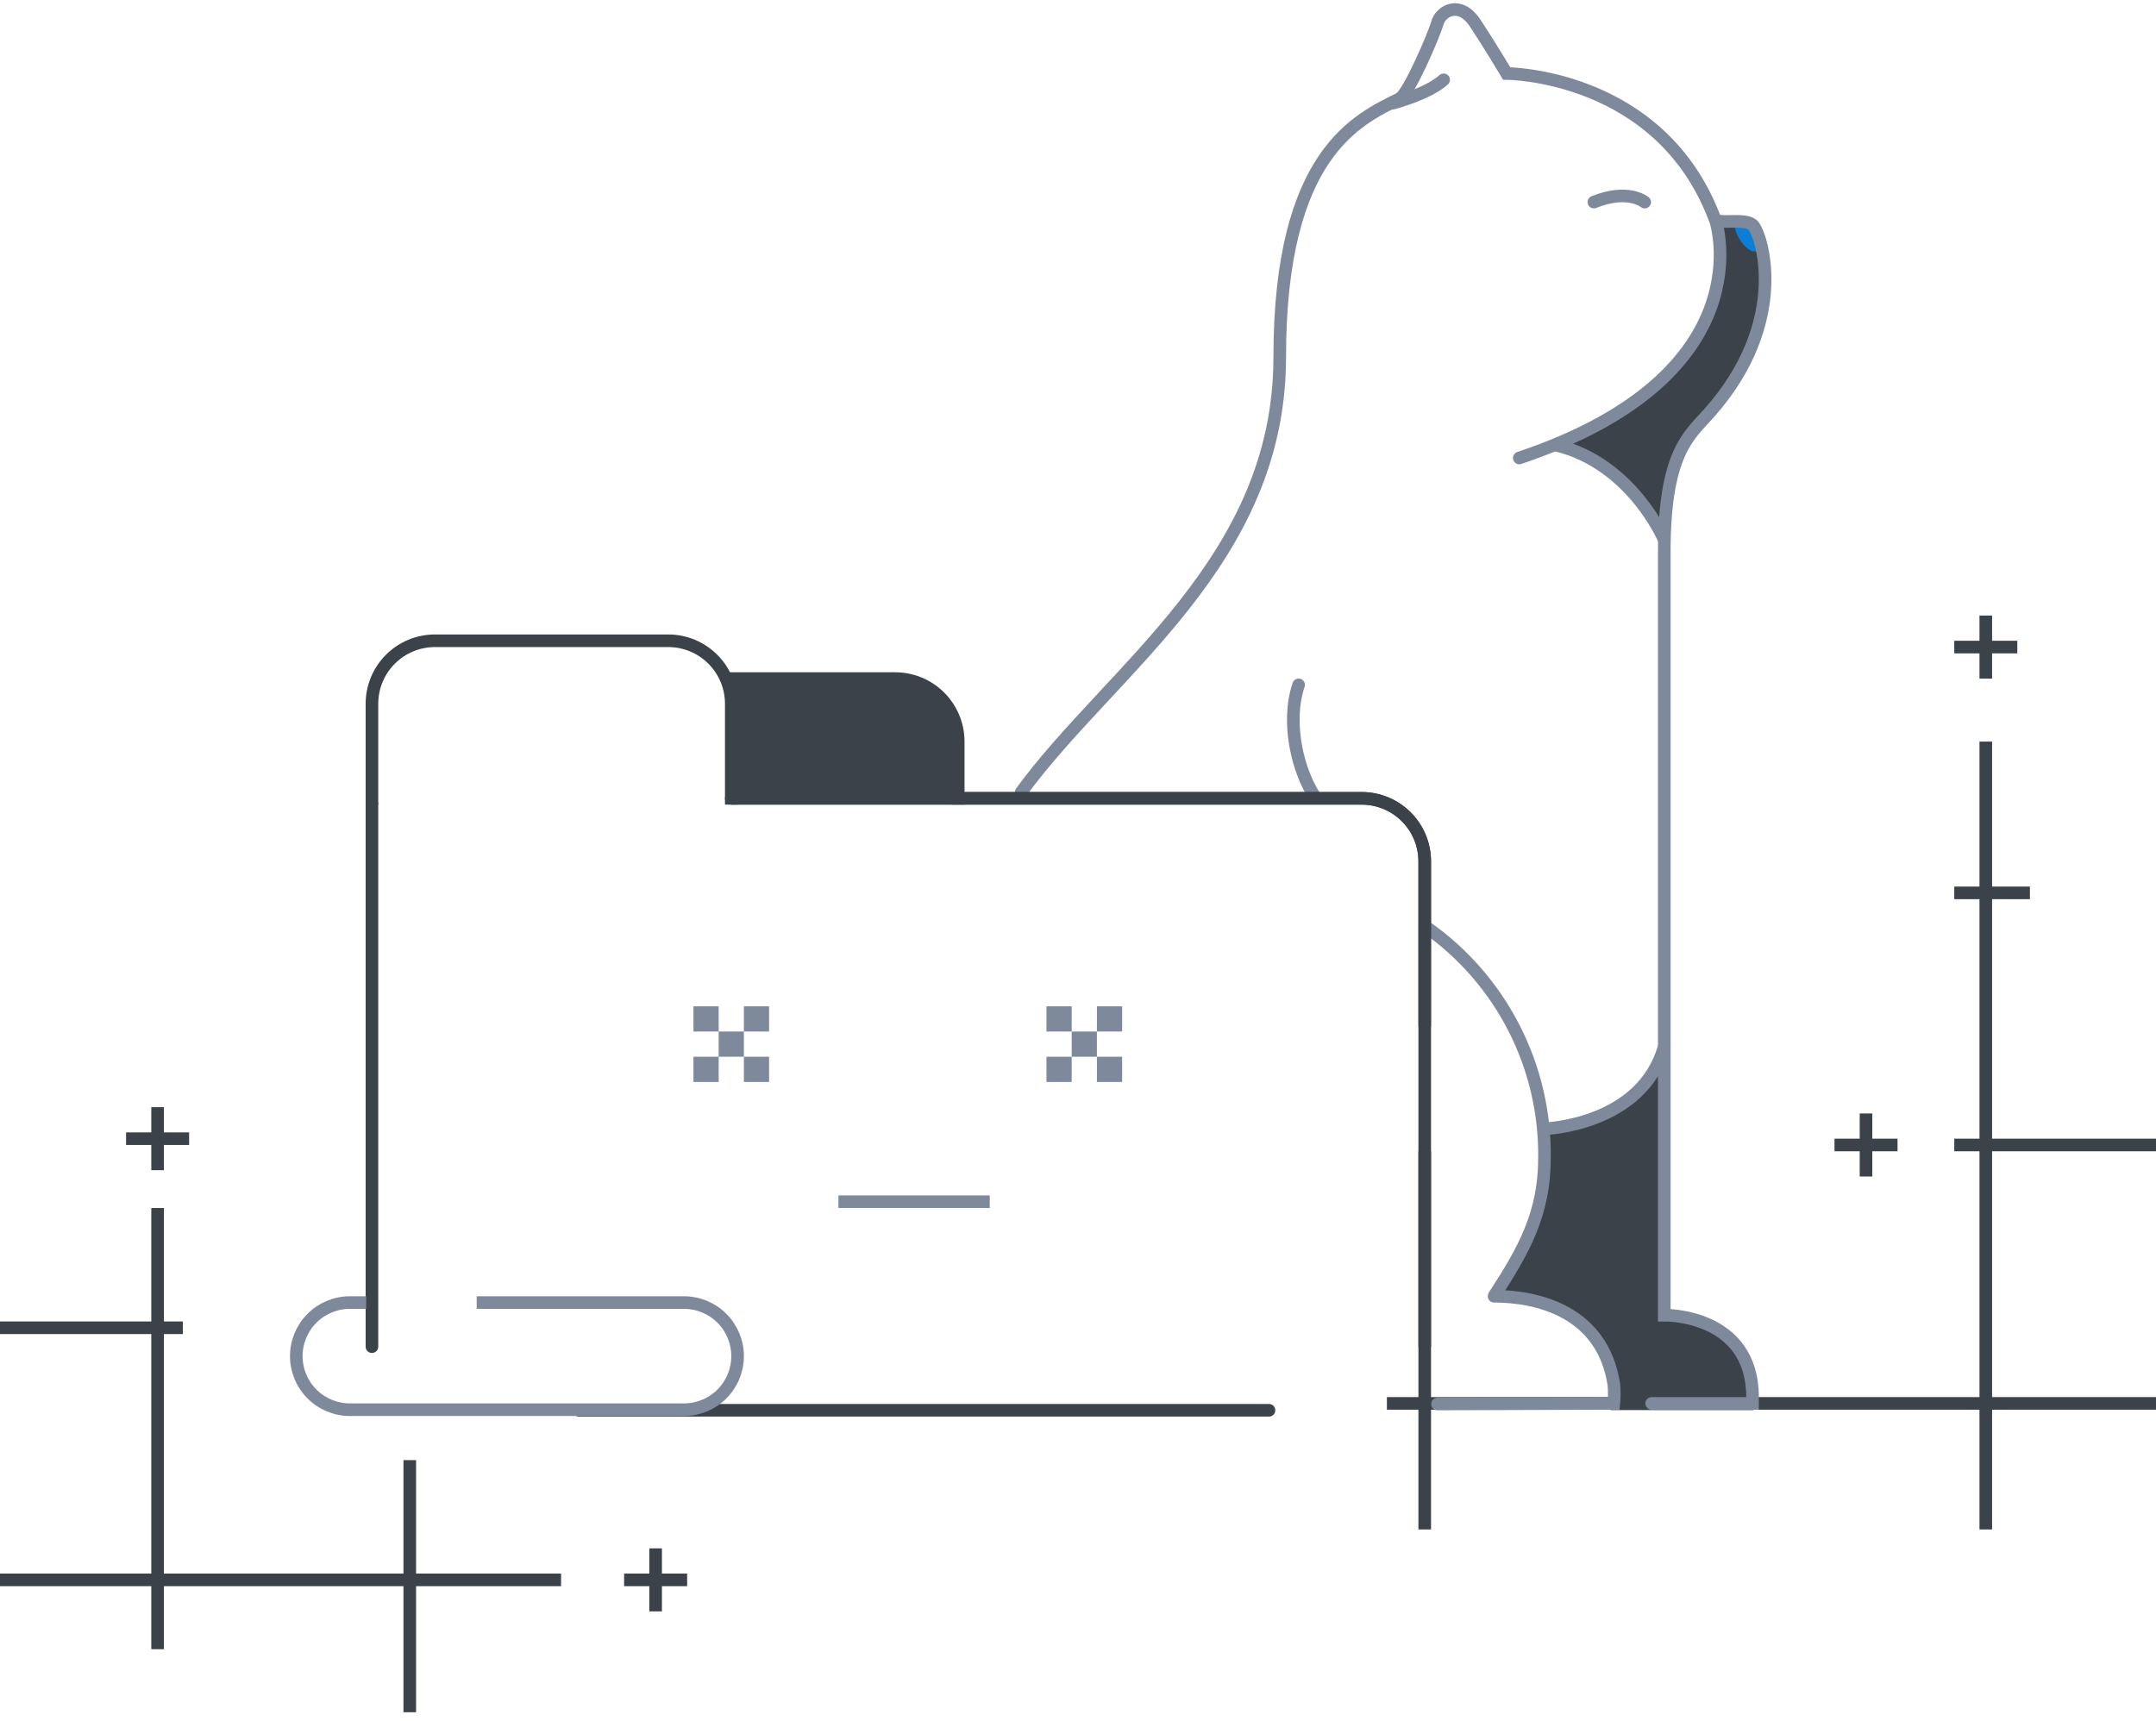 <svg viewBox="0 0 342 273" fill="none" xmlns="http://www.w3.org/2000/svg">
<g clip-path="url(#clip0_791_17129)">
<path d="M152 126.662V115.844C152 115.844 150.408 107.992 143.844 107.789C137.28 107.586 114.814 107.789 114.814 107.789C114.814 107.789 116.256 110.381 116.241 111.752C116.226 113.123 116.241 126.662 116.241 126.662H152Z" fill="#3C4249"/>
<path d="M255.466 223.724H278.16C278.16 223.724 278.388 217.558 276.917 215.712C275.446 213.866 273.146 210.362 271.589 210.247C269.82 209.893 268.092 209.36 266.431 208.657H264.076V167.384C264.076 167.384 260.396 174.484 255.197 176.751C252.006 178.119 248.569 178.822 245.097 178.817C245.097 178.817 245.609 188.294 244.287 191.617C242.446 195.839 240.371 199.955 238.071 203.945C237.228 205.193 237.458 205.789 239.397 205.828C242.543 205.969 245.612 206.847 248.356 208.392C251.29 210.214 255.1 213.355 255.464 216.755C255.828 220.155 256.234 220.788 256.184 221.298C255.993 222.12 255.753 222.93 255.466 223.724Z" fill="#3C4249"/>
<path d="M264.246 85.782C264.246 85.782 263.546 75.223 266.54 71.302C269.534 67.381 278.418 57.167 279.032 51.74C279.646 46.313 280.932 39.767 279.032 37.086C277.132 34.405 273.498 34.936 272.594 35.072C271.69 35.208 275.804 43.972 268.976 53.787C262.148 63.602 250.738 68.787 249.722 69.25C248.706 69.713 246.559 70.914 249.722 71.814C252.885 72.714 258.302 76.521 260.084 79.521C261.866 82.521 264.246 85.782 264.246 85.782Z" fill="#3C4249"/>
<path d="M64 271.662V251.662H26V261.662H24V251.662H0V249.662H24V211.662H0V209.662H24V191.662H26V209.662H29V211.662H26V249.662H64V231.662H66V249.662H89V251.662H66V271.662H64ZM103 255.662V251.662H99V249.662H103V245.662H105V249.662H109V251.662H105V255.662H103ZM314 242.662V223.662H227V242.662H225V223.662H220V221.662H225V182.662H227V221.662H314V182.662H310V180.662H314V142.662H310V140.662H314V117.662H316V140.662H322V142.662H316V180.662H342V182.662H316V221.662H342V223.662H316V242.662H314ZM295 186.662V182.662H291V180.662H295V176.662H297V180.662H301V182.662H297V186.662H295ZM24 185.662V181.662H20V179.662H24V175.662H26V179.662H30V181.662H26V185.662H24ZM314 107.662V103.662H310V101.662H314V97.662H316V101.662H320V103.662H316V107.662H314Z" fill="#3C4249"/>
<path d="M201.294 223.754H91.842" stroke="#3C4249" stroke-width="2" stroke-linecap="round"/>
<path d="M279.32 39.041C278.483 41.641 275.089 37.912 275.149 35.494C275.209 33.076 280.157 36.435 279.32 39.041Z" fill="#0D7ED6"/>
<path d="M162 125.662C176.291 106.119 203 89.062 203 56.662C203 24.262 215.474 18.923 222 15.662C223.433 14.946 227.45 5.619 228 3.662C228.55 1.705 231.566 0 234 3.662C236.178 6.939 239 11.662 239 11.662C239 11.662 263.327 11.693 272 34.662C272.4 35.711 276.644 34.521 278 35.662C279.356 36.803 284.216 50.921 271 65.662C267.826 69.203 264 71.962 264 87.662V208.662C264 208.662 278 208.393 278 221.662V222.662H262" stroke="#7E8A9C" stroke-width="2" stroke-linecap="round"/>
<path d="M226.242 147.095C232.1 151.212 236.868 156.692 240.136 163.063C243.404 169.434 245.073 176.504 244.999 183.663C244.999 192.657 241.658 198.426 237.112 205.456" stroke="#7E8A9C" stroke-width="2" stroke-linecap="round"/>
<path d="M237 205.662C243.706 205.662 254.2 207.954 256 219.662C256.091 220.66 256.091 221.664 256 222.662L228.025 222.754" stroke="#7E8A9C" stroke-width="2" stroke-linecap="round"/>
<path d="M272.114 34.897C272.114 34.897 280.44 59.444 241 72.662" stroke="#7E8A9C" stroke-width="2" stroke-linecap="round"/>
<path d="M220.9 16.375C220.9 16.375 226.456 14.962 229 12.662" stroke="#7E8A9C" stroke-width="2" stroke-linecap="round"/>
<path d="M264 85.662C264 85.662 258.986 73.662 247 70.662" stroke="#7E8A9C" stroke-width="2" stroke-linecap="round"/>
<path d="M208.636 126.484C205.931 122.555 203.949 114.673 205.999 108.662" stroke="#7E8A9C" stroke-width="2" stroke-linecap="round"/>
<path d="M260.89 32.063C260.89 32.063 258.29 29.863 252.832 32.063" stroke="#7E8A9C" stroke-width="2" stroke-linecap="round"/>
<path d="M245 179.09C245 179.09 260.492 178.627 264 166" stroke="#7E8A9C" stroke-width="2" stroke-linecap="round"/>
<path d="M116 126.662H216C218.652 126.662 221.196 127.716 223.071 129.591C224.946 131.466 226 134.01 226 136.662V213.662" stroke="#3C4249" stroke-width="2"/>
<path d="M59 127.662V111.662C59 109.01 60.054 106.466 61.929 104.591C63.804 102.716 66.348 101.662 69 101.662H106C108.652 101.662 111.196 102.716 113.071 104.591C114.946 106.466 116 109.01 116 111.662V127.662" stroke="#3C4249" stroke-width="2"/>
<path d="M115 107.662H142C144.652 107.662 147.196 108.716 149.071 110.591C150.946 112.466 152 115.01 152 117.662V127.662" stroke="#3C4249" stroke-width="2"/>
<path d="M116 126.662H216C218.652 126.662 221.196 127.716 223.071 129.591C224.946 131.466 226 134.01 226 136.662V162.662M59 213.662V127.662" stroke="#3C4249" stroke-width="2" stroke-linecap="round"/>
<path d="M178 171.662H174V167.662H178V171.662ZM170 171.662H166V167.662H170V171.662ZM122 171.662H118V167.662H122V171.662ZM114 171.662H110V167.662H114V171.662ZM174 167.662H170V163.662H174V167.662ZM118 167.662H114V163.662H118V167.662ZM178 163.662H174V159.662H178V163.662ZM170 163.662H166V159.662H170V163.662ZM122 163.662H118V159.662H122V163.662ZM114 163.662H110V159.662H114V163.662Z" fill="#7E8A9C"/>
<path d="M133 190.662H157" stroke="#7E8A9C" stroke-width="2"/>
<path d="M75.617 206.662H108.5C110.754 206.662 112.916 207.558 114.51 209.152C116.104 210.746 117 212.908 117 215.162C117 217.416 116.104 219.578 114.51 221.172C112.916 222.766 110.754 223.662 108.5 223.662H55.5C53.246 223.662 51.084 222.766 49.49 221.172C47.895 219.578 47 217.416 47 215.162C47 212.908 47.895 210.746 49.49 209.152C51.084 207.558 53.246 206.662 55.5 206.662H58.087" stroke="#7E8A9C" stroke-width="2"/>
</g>
<defs>
<clipPath id="clip0_791_17129">
<rect width="342" height="272" fill="white" transform="translate(0 0.5)"/>
</clipPath>
</defs>
</svg>
